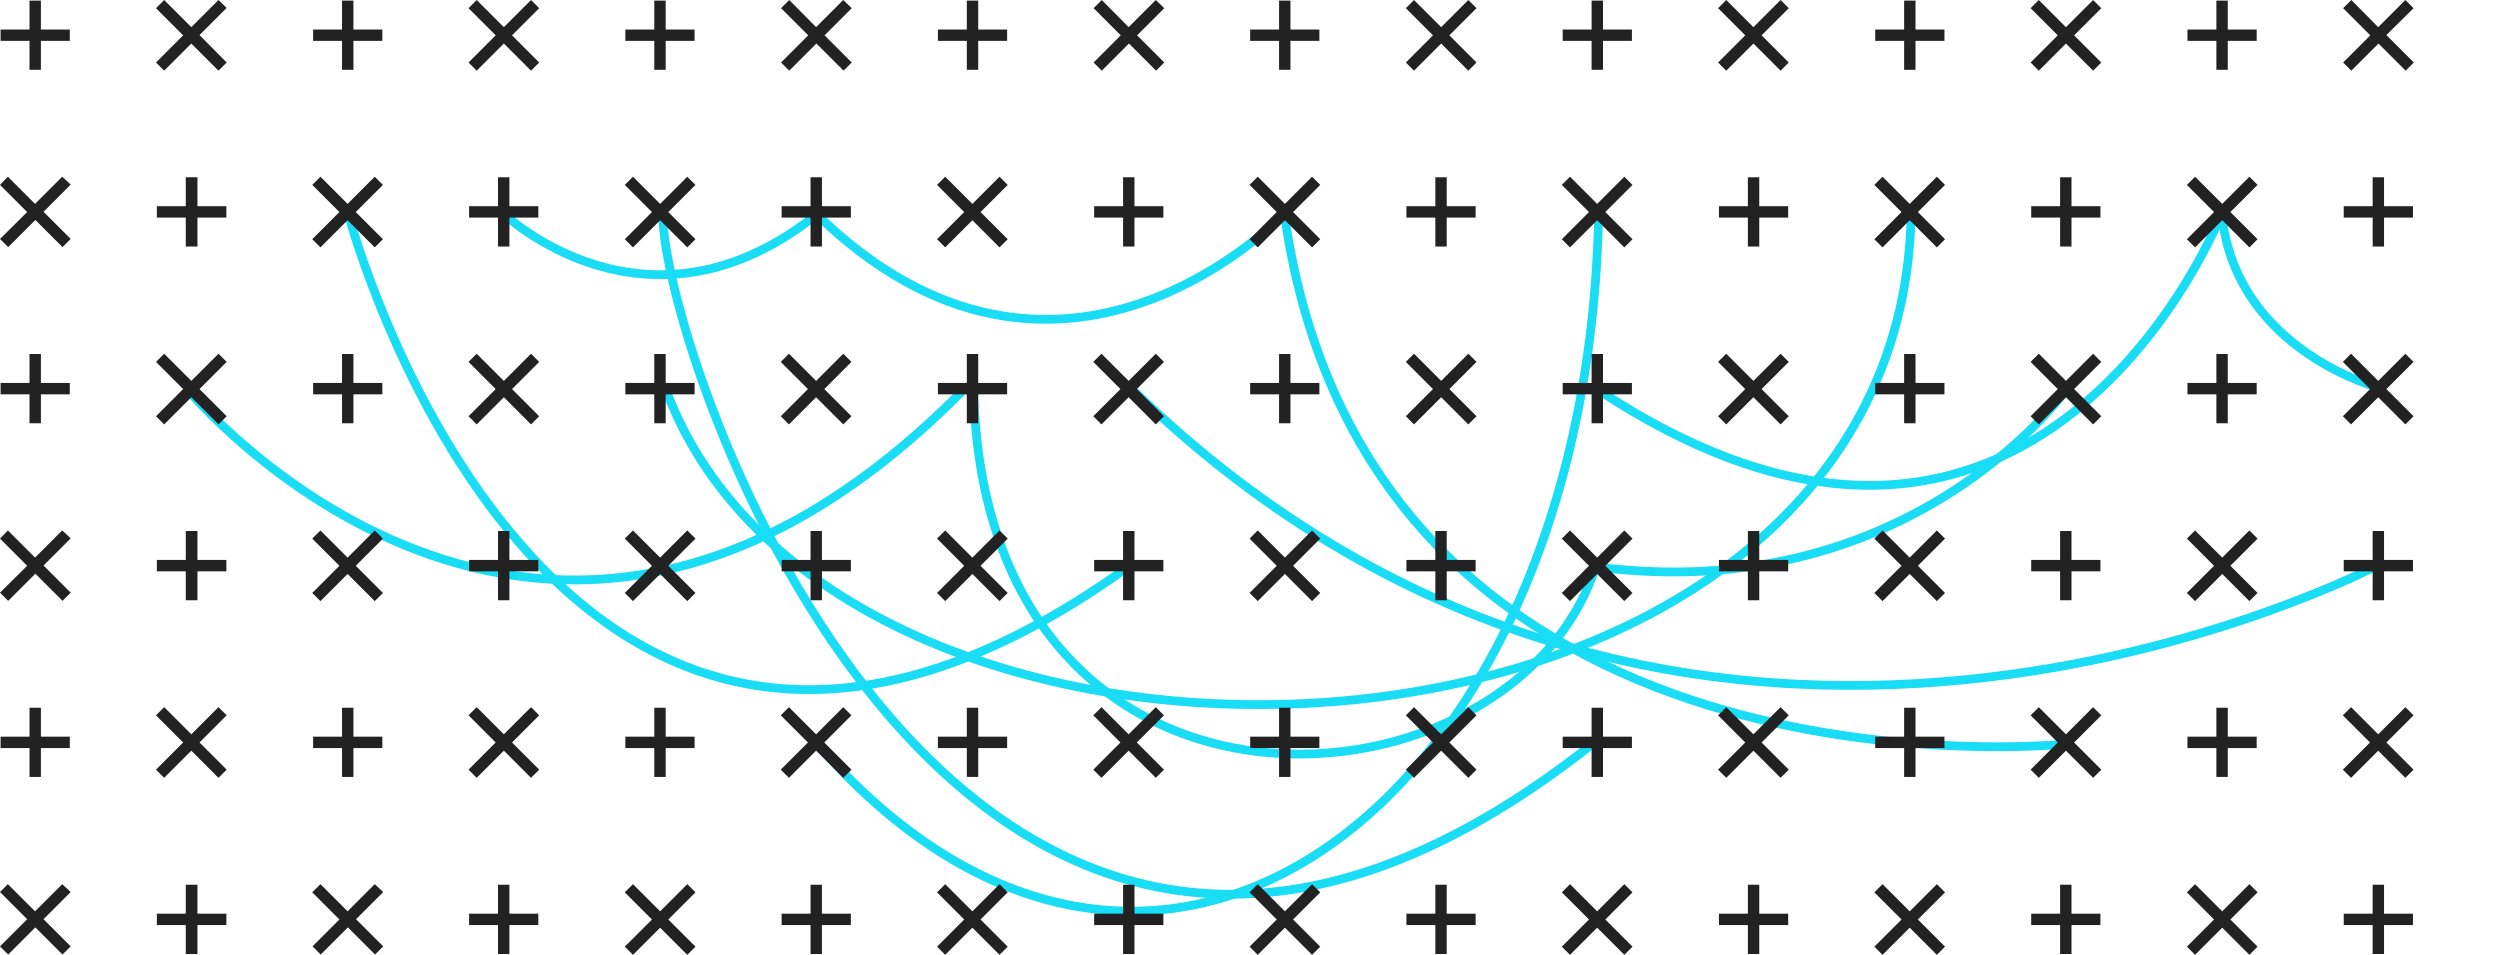 <?xml version="1.0" encoding="utf-8"?>
<!-- Generator: Adobe Illustrator 20.1.0, SVG Export Plug-In . SVG Version: 6.00 Build 0)  -->
<svg version="1.1" id="Layer_1" xmlns="http://www.w3.org/2000/svg" xmlns:xlink="http://www.w3.org/1999/xlink" x="0px" y="0px"
	 viewBox="0 0 855.9 326.8" style="enable-background:new 0 0 855.9 326.8;" xml:space="preserve">
<style type="text/css">
	.st0{fill:none;stroke:#19DCF5;stroke-width:3;}
	.st1{fill:#222222;}
</style>
<path id="path-6" class="st0" d="M654.3,73.8c-4.3,204.2-369.4,219.3-426.9,58"/>
<path id="path-10" class="st0" d="M119.1,72.8c0,0,69.5,263.6,267.5,121"/>
<path id="path-14" class="st0" d="M226.1,72.8c0,0,0.3,1,0.9,3.3c3.4,56.1,106.6,346.5,318.7,178.2"/>
<path id="path-15" class="st0" d="M63.9,133c0,0,121.4,147.5,266.4,0"/>
<path id="path-11" class="st0" d="M172,72.8c0,0,49.4,47.8,108.4,0"/>
<path id="path-6-2" class="st0" d="M547.3,73.8C543.1,278,392.6,386.9,278.3,253"/>
<path id="path-6-3" class="st0" d="M707.7,133c-2.2,3.3-55.7,74.7-161,61.1"/>
<path id="path-8" class="st0" d="M760.3,73.8c0,0-62.8,159.3-213.4,59.5"/>
<path id="path-9" class="st0" d="M815.3,133c0,0-50-12.5-54.7-60"/>
<path id="path-12" class="st0" d="M440.1,72.8c0,0-77.3,82.2-161.1,0"/>
<path id="path-6-4" class="st0" d="M546.9,192c-26.1,89.4-209.7,104.8-213.6-58.9"/>
<path id="path-13" class="st0" d="M707.7,254.7c0,0-238.9,25.1-268-181.6"/>
<path id="path-16" class="st0" d="M815.3,192.9c0,0-237.3,126.2-428.2-60.1"/>
<path id="group-245" class="st1" d="M74.8,0l-9.3,9.3L56.2,0l-2.8,2.8l9.3,9.3l-9.3,9.3l2.8,2.8l9.3-9.3l9.3,9.3l2.8-2.8L68.3,12
	l9.3-9.3L74.8,0z M10.1,23.9H14V14h9.9v-3.9H14V0.2h-3.9v9.9H0.2V14h9.9C10.1,14,10.1,23.9,10.1,23.9z M181.8,0l-9.3,9.3L163.2,0
	l-2.8,2.8l9.3,9.3l-9.3,9.3l2.8,2.8l9.3-9.3l9.3,9.3l2.8-2.8l-9.3-9.3l9.3-9.3C184.6,2.8,181.8,0,181.8,0z M117.1,23.9h3.9V14h9.9
	v-3.9H121V0.2h-3.9v9.9h-9.9V14h9.9C117.1,14,117.1,23.9,117.1,23.9z M224,23.9h3.9V14h9.9v-3.9h-9.9V0.2H224v9.9h-9.9V14h9.9V23.9z
	 M63.6,60.7v9.9h-9.9v3.9h9.9v9.9h4v-9.9h9.9v-3.9h-9.9v-9.9C67.6,60.7,63.6,60.7,63.6,60.7z M21.3,60.5L12,69.8l-9.3-9.3L0,63.3
	l9.3,9.3L0,81.8l2.8,2.8l9.3-9.3l9.3,9.3l2.8-2.8l-9.3-9.3l9.3-9.3C24.2,63.2,21.3,60.5,21.3,60.5z M170.5,60.7v9.9h-9.9v3.9h9.9
	v9.9h3.9v-9.9h9.9v-3.9h-9.9v-9.9C174.4,60.7,170.5,60.7,170.5,60.7z M128.3,60.5l-9.3,9.3l-9.3-9.3l-2.8,2.8l9.3,9.3l-9.3,9.3
	l2.8,2.8l9.3-9.3l9.3,9.3l2.8-2.8l-9.3-9.3l9.3-9.3C131.1,63.3,128.3,60.5,128.3,60.5z M235.3,60.5l-9.3,9.3l-9.3-9.3l-2.8,2.8
	l9.3,9.3l-9.3,9.3l2.8,2.8l9.3-9.3l9.3,9.3l2.8-2.8l-9.3-9.3l9.3-9.3C238.1,63.3,235.3,60.5,235.3,60.5z M74.8,121.1l-9.3,9.3
	l-9.3-9.3l-2.8,2.8l9.3,9.3l-9.3,9.3l2.8,2.8l9.3-9.3l9.3,9.3l2.8-2.8l-9.3-9.3l9.3-9.3C77.6,123.9,74.8,121.1,74.8,121.1z
	 M10.1,121.2v9.9H0.2v3.9h9.9v9.9H14V135h9.9v-3.9H14v-9.9C14,121.2,10.1,121.2,10.1,121.2z M181.8,121.1l-9.3,9.3l-9.3-9.3
	l-2.8,2.8l9.3,9.3l-9.3,9.3l2.8,2.8l9.3-9.3l9.3,9.3l2.8-2.8l-9.3-9.3l9.3-9.3C184.6,123.9,181.8,121.1,181.8,121.1z M117.1,121.2
	v9.9h-9.9v3.9h9.9v9.9h3.9V135h9.9v-3.9H121v-9.9C121,121.2,117.1,121.2,117.1,121.2z M224,121.2v9.9h-9.9v3.9h9.9v9.9h3.9V135h9.9
	v-3.9h-9.9v-9.9C227.9,121.2,224,121.2,224,121.2z M63.6,181.8v9.9h-9.9v3.9h9.9v9.9h4v-9.9h9.9v-3.9h-9.9v-9.9H63.6z M21.3,181.6
	l-9.3,9.3l-9.3-9.3L0,184.4l9.3,9.3L0,202.9l2.8,2.8l9.3-9.3l9.3,9.3l2.8-2.8l-9.3-9.3l9.3-9.3L21.3,181.6z M170.5,181.8v9.9h-9.9
	v3.9h9.9v9.9h3.9v-9.9h9.9v-3.9h-9.9v-9.9H170.5z M128.3,181.6l-9.3,9.3l-9.3-9.3l-2.8,2.8l9.3,9.3l-9.3,9.3l2.8,2.8l9.3-9.3
	l9.3,9.3l2.8-2.8l-9.3-9.3l9.3-9.3L128.3,181.6z M235.3,181.6l-9.3,9.3l-9.3-9.3l-2.8,2.8l9.3,9.3l-9.3,9.3l2.8,2.8l9.3-9.3l9.3,9.3
	l2.8-2.8l-9.3-9.3l9.3-9.3L235.3,181.6z M74.8,242.1l-9.3,9.3l-9.3-9.3l-2.8,2.8l9.3,9.3l-9.3,9.3l2.8,2.8l9.3-9.3l9.3,9.3l2.8-2.8
	l-9.3-9.3l9.3-9.3L74.8,242.1L74.8,242.1z M10.1,242.3v9.9H0.2v3.9h9.9v9.9H14v-9.9h9.9v-3.9H14v-9.9L10.1,242.3L10.1,242.3z
	 M181.8,242.1l-9.3,9.3l-9.3-9.3l-2.8,2.8l9.3,9.3l-9.3,9.3l2.8,2.8l9.3-9.3l9.3,9.3l2.8-2.8l-9.3-9.3l9.3-9.3L181.8,242.1
	L181.8,242.1z M117.1,242.3v9.9h-9.9v3.9h9.9v9.9h3.9v-9.9h9.9v-3.9H121v-9.9L117.1,242.3L117.1,242.3z M224,242.3v9.9h-9.9v3.9h9.9
	v9.9h3.9v-9.9h9.9v-3.9h-9.9v-9.9L224,242.3L224,242.3z M63.6,302.9v9.9h-9.9v3.9h9.9v9.9h4v-9.9h9.9v-3.9h-9.9v-9.9H63.6z
	 M21.3,302.7L12,312l-9.3-9.3L0,305.4l9.3,9.3L0,324l2.8,2.8l9.3-9.3l9.3,9.3l2.8-2.8l-9.3-9.3l9.3-9.3L21.3,302.7L21.3,302.7z
	 M170.5,302.9v9.9h-9.9v3.9h9.9v9.9h3.9v-9.9h9.9v-3.9h-9.9v-9.9H170.5z M128.3,302.7L119,312l-9.3-9.3l-2.8,2.8l9.3,9.3L107,324
	l2.8,2.8l9.3-9.3l9.3,9.3l2.8-2.8l-9.3-9.3l9.3-9.3L128.3,302.7L128.3,302.7z M235.3,302.7L226,312l-9.3-9.3l-2.8,2.8l9.3,9.3
	l-9.3,9.3l2.8,2.8l9.3-9.3l9.3,9.3l2.8-2.8l-9.3-9.3l9.3-9.3L235.3,302.7L235.3,302.7z M288.7,0l-9.3,9.3L270.2,0l-2.8,2.8l9.3,9.3
	l-9.3,9.3l2.8,2.8l9.3-9.3l9.3,9.3l2.8-2.8l-9.3-9.3l9.3-9.3L288.7,0L288.7,0z M395.7,0l-9.3,9.3L377.2,0l-2.8,2.8l9.3,9.3l-9.3,9.3
	l2.8,2.8l9.3-9.3l9.3,9.3l2.8-2.8l-9.3-9.3l9.3-9.3L395.7,0L395.7,0z M331,23.9h3.9V14h9.9v-3.9h-9.9V0.2H331v9.9h-9.9V14h9.9V23.9z
	 M502.7,0l-9.3,9.3L484.1,0l-2.8,2.8l9.3,9.3l-9.3,9.3l2.8,2.8l9.3-9.3l9.3,9.3l2.8-2.8l-9.3-9.3l9.3-9.3C505.5,2.8,502.7,0,502.7,0
	z M437.9,23.9h3.9V14h9.9v-3.9h-9.9V0.2h-3.9v9.9H428V14h9.9L437.9,23.9L437.9,23.9z M609.6,0l-9.3,9.3L591,0l-2.8,2.8l9.3,9.3
	l-9.3,9.3l2.8,2.8l9.3-9.3l9.3,9.3l2.8-2.8l-9.3-9.3l9.3-9.3C612.4,2.8,609.6,0,609.6,0z M544.9,23.9h3.9V14h9.9v-3.9h-9.9V0.2h-3.9
	v9.9H535V14h9.9L544.9,23.9L544.9,23.9z M716.6,0l-9.3,9.3L698,0l-2.8,2.8l9.3,9.3l-9.3,9.3l2.8,2.8l9.3-9.3l9.3,9.3l2.8-2.8
	l-9.3-9.3l9.3-9.3C719.4,2.8,716.6,0,716.6,0z M651.9,23.9h3.9V14h9.9v-3.9h-9.9V0.2h-3.9v9.9H642V14h9.9L651.9,23.9L651.9,23.9z
	 M826.3,2.8L823.5,0l-9.3,9.3L805,0l-2.8,2.8l9.3,9.3l-9.3,9.3l2.8,2.8l9.3-9.3l9.3,9.3l2.8-2.8L817,12C817,12,826.3,2.8,826.3,2.8z
	 M758.8,23.9h3.9V14h9.9v-3.9h-9.9V0.2h-3.9v9.9h-9.9V14h9.9V23.9z M277.5,60.7v9.9h-9.9v3.9h9.9v9.9h3.9v-9.9h9.9v-3.9h-9.9v-9.9
	C281.4,60.7,277.5,60.7,277.5,60.7z M384.5,60.7v9.9h-9.9v3.9h9.9v9.9h3.9v-9.9h9.9v-3.9h-9.9v-9.9
	C388.4,60.7,384.5,60.7,384.5,60.7z M342.2,60.5l-9.3,9.3l-9.3-9.3l-2.8,2.8l9.3,9.3l-9.3,9.3l2.8,2.8l9.3-9.3l9.3,9.3l2.8-2.8
	l-9.3-9.3l9.3-9.3C345,63.3,342.2,60.5,342.2,60.5z M491.4,60.7v9.9h-9.9v3.9h9.9v9.9h3.9v-9.9h9.9v-3.9h-9.9v-9.9
	C495.3,60.7,491.4,60.7,491.4,60.7z M449.2,60.5l-9.3,9.3l-9.3-9.3l-2.8,2.8l9.3,9.3l-9.3,9.3l2.8,2.8l9.3-9.3l9.3,9.3l2.8-2.8
	l-9.3-9.3l9.3-9.3C452,63.3,449.2,60.5,449.2,60.5z M598.4,60.7v9.9h-9.9v3.9h9.9v9.9h3.9v-9.9h9.9v-3.9h-9.9v-9.9
	C602.3,60.7,598.4,60.7,598.4,60.7z M556.1,60.5l-9.3,9.3l-9.3-9.3l-2.8,2.8l9.3,9.3l-9.3,9.3l2.8,2.8l9.3-9.3l9.3,9.3l2.8-2.8
	l-9.3-9.3l9.3-9.3C558.9,63.3,556.1,60.5,556.1,60.5z M705.3,60.7v9.9h-9.9v3.9h9.9v9.9h3.9v-9.9h9.9v-3.9h-9.9v-9.9
	C709.2,60.7,705.3,60.7,705.3,60.7z M663.1,60.5l-9.3,9.3l-9.3-9.3l-2.8,2.8l9.3,9.3l-9.3,9.3l2.8,2.8l9.3-9.3l9.3,9.3l2.8-2.8
	l-9.3-9.3l9.3-9.3C665.9,63.3,663.1,60.5,663.1,60.5z M812.3,60.7v9.9h-9.9v3.9h9.9v9.9h3.9v-9.9h9.9v-3.9h-9.9v-9.9
	C816.2,60.7,812.3,60.7,812.3,60.7z M770.1,60.5l-9.3,9.3l-9.3-9.3l-2.8,2.8l9.3,9.3l-9.3,9.3l2.8,2.8l9.3-9.3l9.3,9.3l2.8-2.8
	l-9.3-9.3l9.3-9.3C772.9,63.3,770.1,60.5,770.1,60.5z M288.7,121.1l-9.3,9.3l-9.3-9.3l-2.8,2.8l9.3,9.3l-9.3,9.3l2.8,2.8l9.3-9.3
	l9.3,9.3l2.8-2.8l-9.3-9.3l9.3-9.3C291.5,123.9,288.7,121.1,288.7,121.1z M395.7,121.1l-9.3,9.3l-9.3-9.3l-2.8,2.8l9.3,9.3l-9.3,9.3
	l2.8,2.8l9.3-9.3l9.3,9.3l2.8-2.8l-9.3-9.3l9.3-9.3C398.5,123.9,395.7,121.1,395.7,121.1z M331,121.2v9.9h-9.9v3.9h9.9v9.9h3.9V135
	h9.9v-3.9h-9.9v-9.9L331,121.2L331,121.2z M502.7,121.1l-9.3,9.3l-9.3-9.3l-2.8,2.8l9.3,9.3l-9.3,9.3l2.8,2.8l9.3-9.3l9.3,9.3
	l2.8-2.8l-9.3-9.3l9.3-9.3C505.5,123.9,502.7,121.1,502.7,121.1z M437.9,121.2v9.9H428v3.9h9.9v9.9h3.9V135h9.9v-3.9h-9.9v-9.9
	L437.9,121.2L437.9,121.2z M609.6,121.1l-9.3,9.3l-9.3-9.3l-2.8,2.8l9.3,9.3l-9.3,9.3l2.8,2.8l9.3-9.3l9.3,9.3l2.8-2.8l-9.3-9.3
	l9.3-9.3C612.4,123.9,609.6,121.1,609.6,121.1z M544.9,121.2v9.9H535v3.9h9.9v9.9h3.9V135h9.9v-3.9h-9.9v-9.9L544.9,121.2
	L544.9,121.2z M716.6,121.1l-9.3,9.3l-9.3-9.3l-2.8,2.8l9.3,9.3l-9.3,9.3l2.8,2.8l9.3-9.3l9.3,9.3l2.8-2.8l-9.3-9.3l9.3-9.3
	C719.4,123.9,716.6,121.1,716.6,121.1z M651.9,121.2v9.9H642v3.9h9.9v9.9h3.9V135h9.9v-3.9h-9.9v-9.9L651.9,121.2L651.9,121.2z
	 M823.5,121.1l-9.3,9.3l-9.3-9.3l-2.8,2.8l9.3,9.3l-9.3,9.3l2.8,2.8l9.3-9.3l9.3,9.3l2.8-2.8l-9.3-9.3l9.3-9.3
	C826.3,123.9,823.5,121.1,823.5,121.1z M758.8,121.2v9.9h-9.9v3.9h9.9v9.9h3.9V135h9.9v-3.9h-9.9v-9.9
	C762.7,121.2,758.8,121.2,758.8,121.2z M277.5,181.8v9.9h-9.9v3.9h9.9v9.9h3.9v-9.9h9.9v-3.9h-9.9v-9.9H277.5z M384.5,181.8v9.9
	h-9.9v3.9h9.9v9.9h3.9v-9.9h9.9v-3.9h-9.9v-9.9H384.5z M342.2,181.6l-9.3,9.3l-9.3-9.3l-2.8,2.8l9.3,9.3l-9.3,9.3l2.8,2.8l9.3-9.3
	l9.3,9.3l2.8-2.8l-9.3-9.3l9.3-9.3L342.2,181.6z M491.4,181.8v9.9h-9.9v3.9h9.9v9.9h3.9v-9.9h9.9v-3.9h-9.9v-9.9H491.4z
	 M449.2,181.6l-9.3,9.3l-9.3-9.3l-2.8,2.8l9.3,9.3l-9.3,9.3l2.8,2.8l9.3-9.3l9.3,9.3l2.8-2.8l-9.3-9.3l9.3-9.3L449.2,181.6z
	 M598.4,181.8v9.9h-9.9v3.9h9.9v9.9h3.9v-9.9h9.9v-3.9h-9.9v-9.9H598.4z M556.1,181.6l-9.3,9.3l-9.3-9.3l-2.8,2.8l9.3,9.3l-9.3,9.3
	l2.8,2.8l9.3-9.3l9.3,9.3l2.8-2.8l-9.3-9.3l9.3-9.3L556.1,181.6z M705.3,181.8v9.9h-9.9v3.9h9.9v9.9h3.9v-9.9h9.9v-3.9h-9.9v-9.9
	H705.3z M663.1,181.6l-9.3,9.3l-9.3-9.3l-2.8,2.8l9.3,9.3l-9.3,9.3l2.8,2.8l9.3-9.3l9.3,9.3l2.8-2.8l-9.3-9.3l9.3-9.3L663.1,181.6z
	 M812.3,181.8v9.9h-9.9v3.9h9.9v9.9h3.9v-9.9h9.9v-3.9h-9.9v-9.9H812.3z M770.1,181.6l-9.3,9.3l-9.3-9.3l-2.8,2.8l9.3,9.3l-9.3,9.3
	l2.8,2.8l9.3-9.3l9.3,9.3l2.8-2.8l-9.3-9.3l9.3-9.3L770.1,181.6z M288.7,242.1l-9.3,9.3l-9.3-9.3l-2.8,2.8l9.3,9.3l-9.3,9.3l2.8,2.8
	l9.3-9.3l9.3,9.3l2.8-2.8l-9.3-9.3l9.3-9.3L288.7,242.1z M395.7,242.1l-9.3,9.3l-9.3-9.3l-2.8,2.8l9.3,9.3l-9.3,9.3l2.8,2.8l9.3-9.3
	l9.3,9.3l2.8-2.8l-9.3-9.3l9.3-9.3L395.7,242.1z M331,242.3v9.9h-9.9v3.9h9.9v9.9h3.9v-9.9h9.9v-3.9h-9.9v-9.9H331L331,242.3z
	 M502.7,242.1l-9.3,9.3l-9.3-9.3l-2.8,2.8l9.3,9.3l-9.3,9.3l2.8,2.8l9.3-9.3l9.3,9.3l2.8-2.8l-9.3-9.3l9.3-9.3L502.7,242.1z
	 M437.9,242.3v9.9H428v3.9h9.9v9.9h3.9v-9.9h9.9v-3.9h-9.9v-9.9H437.9L437.9,242.3z M609.6,242.1l-9.3,9.3l-9.3-9.3l-2.8,2.8
	l9.3,9.3l-9.3,9.3l2.8,2.8l9.3-9.3l9.3,9.3l2.8-2.8l-9.3-9.3l9.3-9.3L609.6,242.1z M544.9,242.3v9.9H535v3.9h9.9v9.9h3.9v-9.9h9.9
	v-3.9h-9.9v-9.9H544.9L544.9,242.3z M716.6,242.1l-9.3,9.3l-9.3-9.3l-2.8,2.8l9.3,9.3l-9.3,9.3l2.8,2.8l9.3-9.3l9.3,9.3l2.8-2.8
	l-9.3-9.3l9.3-9.3L716.6,242.1z M651.9,242.3v9.9H642v3.9h9.9v9.9h3.9v-9.9h9.9v-3.9h-9.9v-9.9H651.9L651.9,242.3z M823.5,242.1
	l-9.3,9.3l-9.3-9.3l-2.8,2.8l9.3,9.3l-9.3,9.3l2.8,2.8l9.3-9.3l9.3,9.3l2.8-2.8l-9.3-9.3l9.3-9.3L823.5,242.1z M758.8,242.3v9.9
	h-9.9v3.9h9.9v9.9h3.9v-9.9h9.9v-3.9h-9.9v-9.9H758.8z M277.5,302.9v9.9h-9.9v3.9h9.9v9.9h3.9v-9.9h9.9v-3.9h-9.9v-9.9H277.5z
	 M384.5,302.9v9.9h-9.9v3.9h9.9v9.9h3.9v-9.9h9.9v-3.9h-9.9v-9.9H384.5z M342.2,302.7l-9.3,9.3l-9.3-9.3l-2.8,2.8l9.3,9.3l-9.3,9.3
	l2.8,2.8l9.3-9.3l9.3,9.3l2.8-2.8l-9.3-9.3l9.3-9.3L342.2,302.7z M491.4,302.9v9.9h-9.9v3.9h9.9v9.9h3.9v-9.9h9.9v-3.9h-9.9v-9.9
	H491.4z M449.2,302.7l-9.3,9.3l-9.3-9.3l-2.8,2.8l9.3,9.3l-9.3,9.3l2.8,2.8l9.3-9.3l9.3,9.3l2.8-2.8l-9.3-9.3l9.3-9.3L449.2,302.7z
	 M598.4,302.9v9.9h-9.9v3.9h9.9v9.9h3.9v-9.9h9.9v-3.9h-9.9v-9.9H598.4z M556.1,302.7l-9.3,9.3l-9.3-9.3l-2.8,2.8l9.3,9.3l-9.3,9.3
	l2.8,2.8l9.3-9.3l9.3,9.3l2.8-2.8l-9.3-9.3l9.3-9.3L556.1,302.7z M705.3,302.9v9.9h-9.9v3.9h9.9v9.9h3.9v-9.9h9.9v-3.9h-9.9v-9.9
	H705.3z M663.1,302.7l-9.3,9.3l-9.3-9.3l-2.8,2.8l9.3,9.3l-9.3,9.3l2.8,2.8l9.3-9.3l9.3,9.3l2.8-2.8l-9.3-9.3l9.3-9.3L663.1,302.7z
	 M812.3,302.9v9.9h-9.9v3.9h9.9v9.9h3.9v-9.9h9.9v-3.9h-9.9v-9.9H812.3z M770.1,302.7l-9.3,9.3l-9.3-9.3l-2.8,2.8l9.3,9.3l-9.3,9.3
	l2.8,2.8l9.3-9.3l9.3,9.3l2.8-2.8l-9.3-9.3l9.3-9.3L770.1,302.7z"/>
</svg>

